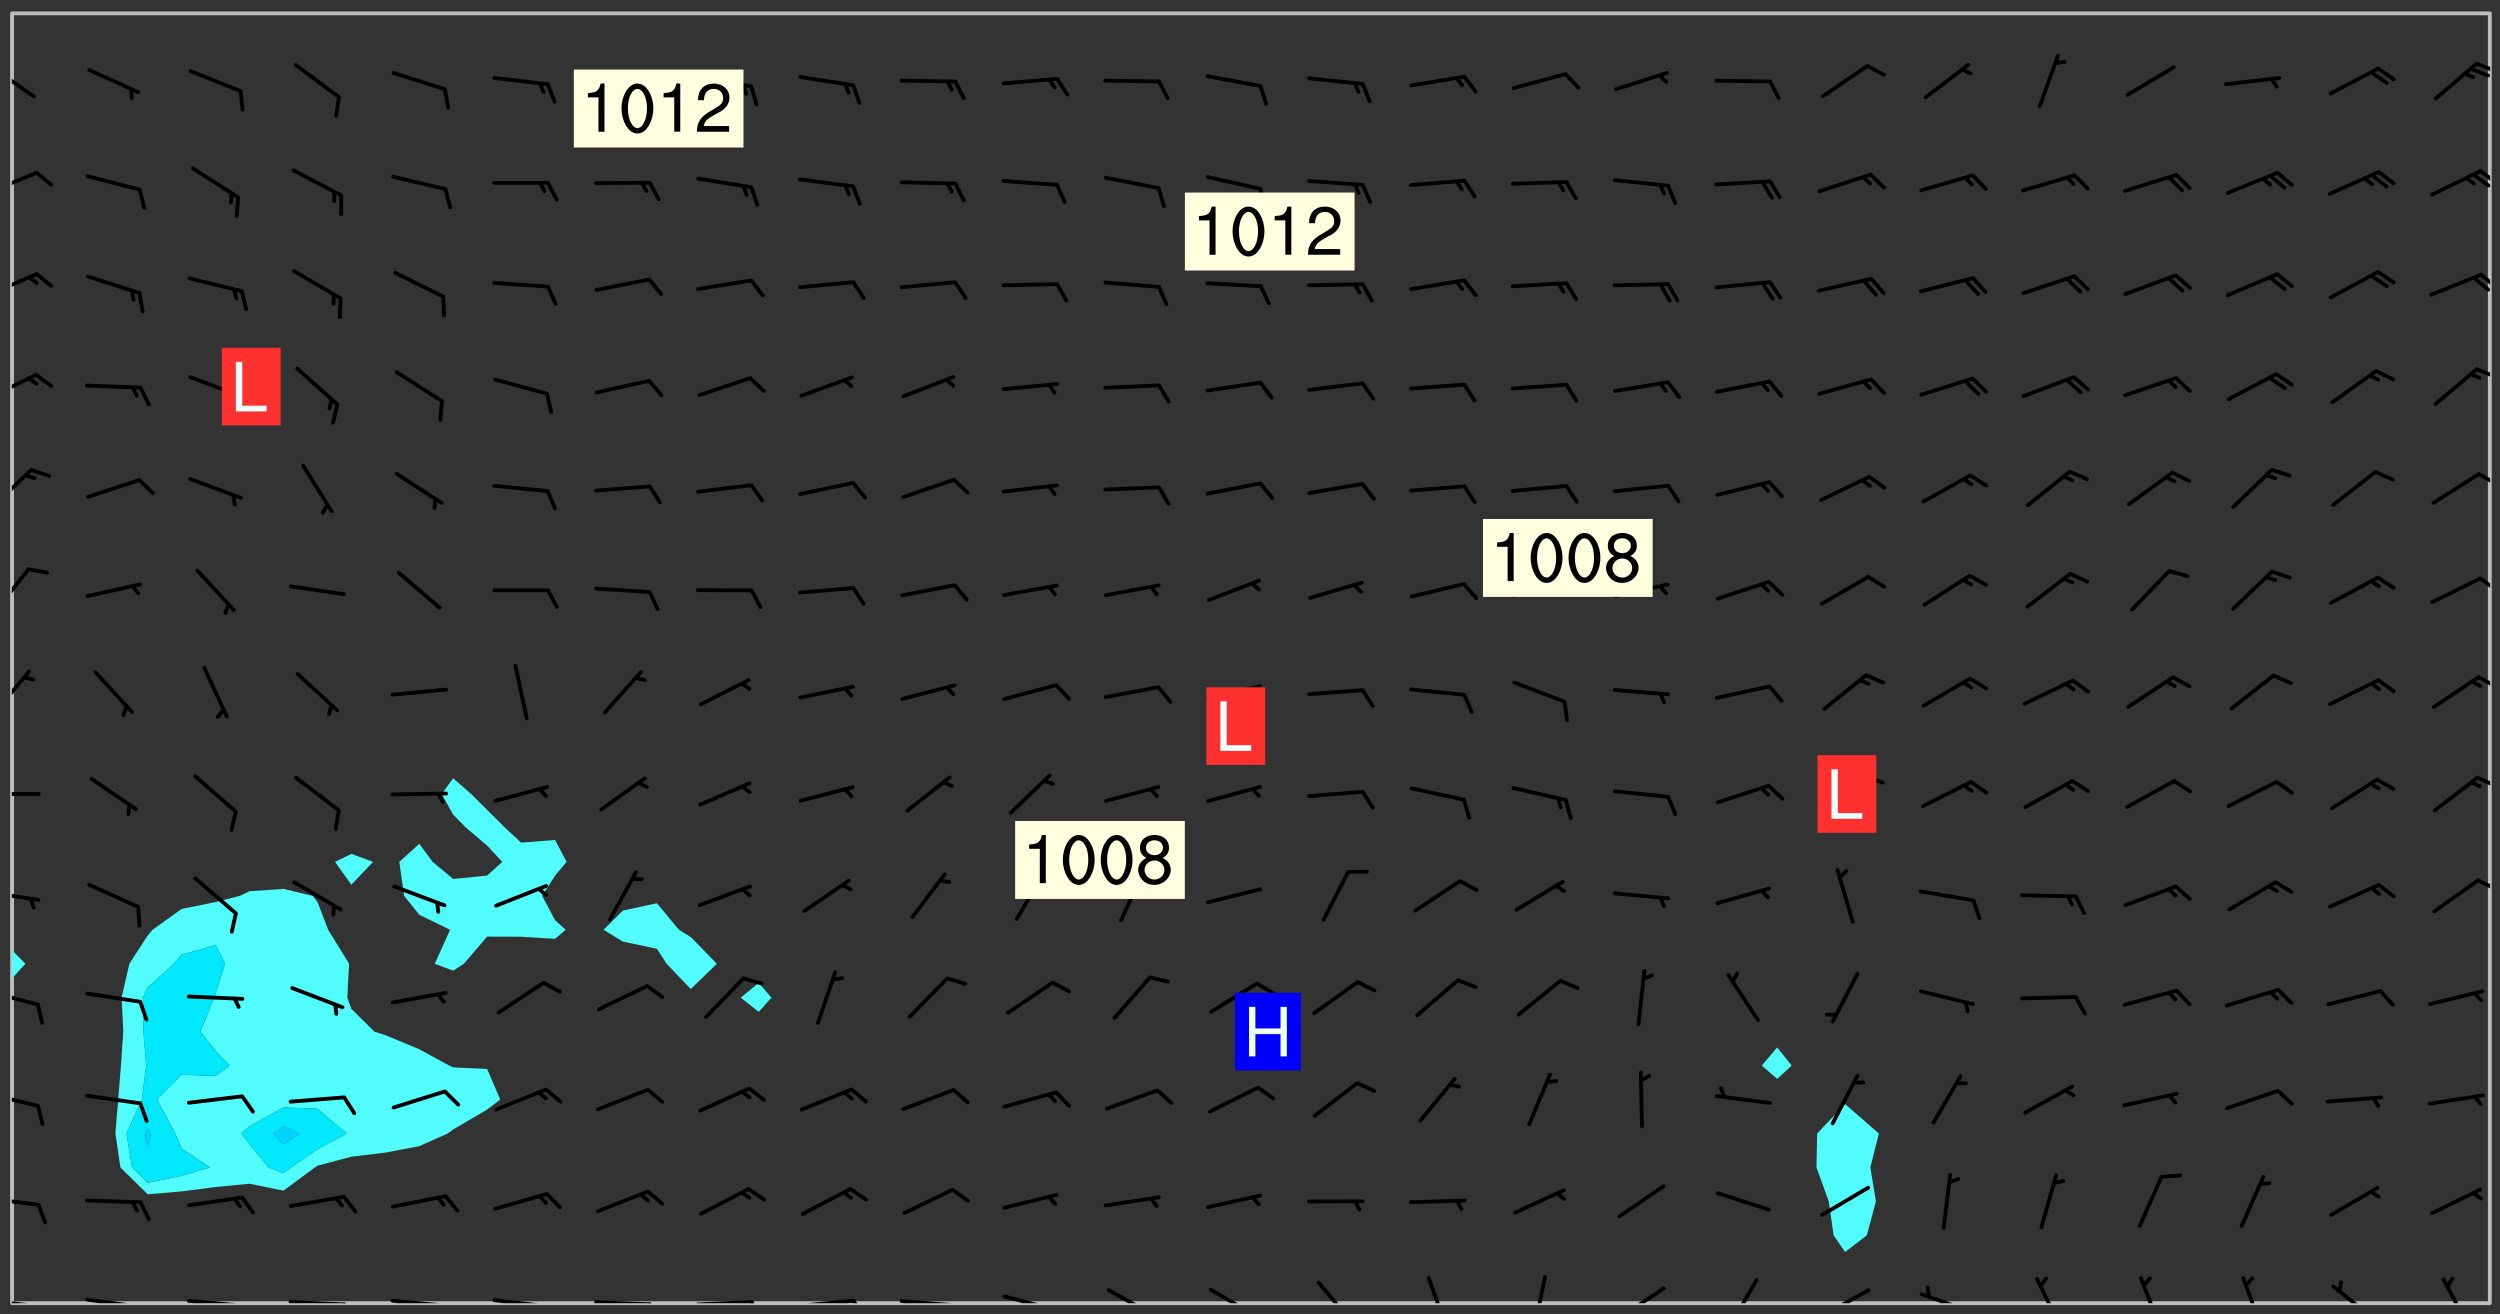 <svg xmlns="http://www.w3.org/2000/svg" role="img" xmlns:xlink="http://www.w3.org/1999/xlink" viewBox="142.45 309.95 326.84 171.84"><rect x="142.45" y="309.95" width="326.84" height="171.84" fill="#333333" stroke="none"/><defs><clipPath id="a"><path d="M144 437h1v43.328h-1zm0 0"/></clipPath><clipPath id="b"><path d="M144 311.672h1V435h-1zm0 0"/></clipPath><clipPath id="c"><path d="M144 311.672h324v168.656H144zm0 0"/></clipPath><clipPath id="d"><path d="M467 311.672h1v168.656h-1zm0 0"/></clipPath><clipPath id="e"><path d="M144 479h4v1.328h-4zm0 0"/></clipPath><clipPath id="f"><path d="M147 480h2v.328h-2zm0 0"/></clipPath><clipPath id="g"><path d="M153 479h9v1.328h-9zm0 0"/></clipPath><clipPath id="h"><path d="M160 480h2v.328h-2zm0 0"/></clipPath><clipPath id="i"><path d="M166 479h9v1.328h-9zm0 0"/></clipPath><clipPath id="j"><path d="M173 480h3v.328h-3zm0 0"/></clipPath><clipPath id="k"><path d="M180 479h8v1.328h-8zm0 0"/></clipPath><clipPath id="l"><path d="M187 480h2v.328h-2zm0 0"/></clipPath><clipPath id="m"><path d="M193 479h9v1.328h-9zm0 0"/></clipPath><clipPath id="n"><path d="M200 480h2v.328h-2zm0 0"/></clipPath><clipPath id="o"><path d="M206 479h9v1.328h-9zm0 0"/></clipPath><clipPath id="p"><path d="M213 480h3v.328h-3zm0 0"/></clipPath><clipPath id="q"><path d="M220 479h8v1.328h-8zm0 0"/></clipPath><clipPath id="r"><path d="M227 480h2v.328h-2zm0 0"/></clipPath><clipPath id="s"><path d="M233 479h8v1.328h-8zm0 0"/></clipPath><clipPath id="t"><path d="M240 479h3v1.328h-3zm0 0"/></clipPath><clipPath id="u"><path d="M246 479h9v1.328h-9zm0 0"/></clipPath><clipPath id="v"><path d="M253 479h3v1.328h-3zm0 0"/></clipPath><clipPath id="w"><path d="M260 479h8v1.328h-8zm0 0"/></clipPath><clipPath id="x"><path d="M267 480h2v.328h-2zm0 0"/></clipPath><clipPath id="y"><path d="M273 479h8v1.328h-8zm0 0"/></clipPath><clipPath id="z"><path d="M279 480h2v.328h-2zm0 0"/></clipPath><clipPath id="A"><path d="M287 478h7v2.328h-7zm0 0"/></clipPath><clipPath id="B"><path d="M300 478h8v2.328h-8zm0 0"/></clipPath><clipPath id="C"><path d="M314 477h6v3.328h-6zm0 0"/></clipPath><clipPath id="D"><path d="M328 476h4v4.328h-4zm0 0"/></clipPath><clipPath id="E"><path d="M342 476h3v4.328h-3zm0 0"/></clipPath><clipPath id="F"><path d="M353 478h8v2.328h-8zm0 0"/></clipPath><clipPath id="G"><path d="M353 480h3v.328h-3zm0 0"/></clipPath><clipPath id="H"><path d="M368 477h5v3.328h-5zm0 0"/></clipPath><clipPath id="I"><path d="M380 478h7v2.328h-7zm0 0"/></clipPath><clipPath id="J"><path d="M380 480h2v.328h-2zm0 0"/></clipPath><clipPath id="K"><path d="M393 478h8v2.328h-8zm0 0"/></clipPath><clipPath id="L"><path d="M408 476h5v4.328h-5zm0 0"/></clipPath><clipPath id="M"><path d="M422 476h4v4.328h-4zm0 0"/></clipPath><clipPath id="N"><path d="M435 476h4v4.328h-4zm0 0"/></clipPath><clipPath id="O"><path d="M447 477h7v3.328h-7zm0 0"/></clipPath><clipPath id="P"><path d="M461 476h5v4.328h-5zm0 0"/></clipPath><clipPath id="Q"><path d="M144 466h4v2h-4zm0 0"/></clipPath><clipPath id="R"><path d="M144 452h4v3h-4zm0 0"/></clipPath><clipPath id="S"><path d="M144 439h4v3h-4zm0 0"/></clipPath><clipPath id="T"><path d="M144 426h4v2h-4zm0 0"/></clipPath><clipPath id="U"><path d="M466 424h2v3h-2zm0 0"/></clipPath><clipPath id="V"><path d="M144 413h4v2h-4zm0 0"/></clipPath><clipPath id="W"><path d="M466 411h2v2h-2zm0 0"/></clipPath><clipPath id="X"><path d="M144 397h3v7h-3zm0 0"/></clipPath><clipPath id="Y"><path d="M466 398h2v2h-2zm0 0"/></clipPath><clipPath id="Z"><path d="M144 384h3v7h-3zm0 0"/></clipPath><clipPath id="aa"><path d="M466 385h2v3h-2zm0 0"/></clipPath><clipPath id="ab"><path d="M144 371h3v6h-3zm0 0"/></clipPath><clipPath id="ac"><path d="M466 371h2v3h-2zm0 0"/></clipPath><clipPath id="ad"><path d="M144 358h4v5h-4zm0 0"/></clipPath><clipPath id="ae"><path d="M465 357h3v3h-3zm0 0"/></clipPath><clipPath id="af"><path d="M144 345h4v4h-4zm0 0"/></clipPath><clipPath id="ag"><path d="M466 345h2v3h-2zm0 0"/></clipPath><clipPath id="ah"><path d="M144 332h4v4h-4zm0 0"/></clipPath><clipPath id="ai"><path d="M466 332h2v3h-2zm0 0"/></clipPath><clipPath id="aj"><path d="M465 332h3v3h-3zm0 0"/></clipPath><clipPath id="ak"><path d="M144 318h4v5h-4zm0 0"/></clipPath><clipPath id="al"><path d="M465 318h3v2h-3zm0 0"/></clipPath><g id="am" clip-path="url(#clip1)"><path fill="#fff" fill-opacity="0" fill-rule="evenodd" d="M0 0h1000v1000H0zm0 0"/><path fill="#d3d3d3" fill-opacity="0" fill-rule="evenodd" d="M162.152 355.867l-.234.293.059.234.117.172.176.234.293.348.113.059.117-.172.059-.234.176-.176.465-.176h.699l.234.293.289.816.059.176.176.23.352.234.699.699.172.176.234.348.234.41.289.582.41.465.23.234.234.176.117.23.176.293.172 1.164v.234l.059.289.059.117.117.117.348.41.117.172.176.176.176.234.117.172.172.352.059.234.234.406.234-.059-.176.176-.059.93h-.582l-.234-.113-.348.113-.117.117-.059.293-.059.176-.117.172-.465.293-.059.234-.059.113v.645l.059.172v.41l.059.059v.406l.059.406.117.176.059.059.23.641-.059.293v.699l-.059.582v.234l-.059.23-.055.352v1.922l.055.117h.426l-.367.117-.023.352.891 1.168 1.742.539 1.34.359v.539l.09.809.535.715 1.52.27.891-.086.09 1.164.535.18 1.16-.18 2.055-.984 1.16-.363 1.879-.176 1.695-.18-.18.719-1.516.086-1.25.09-.805.27-1.074.809.27.719.535.898-.18.625-.266.809.266 1.078.625.898.805.18 1.25-.18-.266.723.098.504.055.293v.172l.059.293v.406l.176.117.352.117h.406l.293-.176.113-.117.059-.117.117-.23.059-.176.352-.465.23-.176.176-.059.176.059.059.176.117.988.055.469.059.172.117.234.176.059.816.059h.289l.117.234.059.406.059.352v1.105l.117.293.117.348.289.699.176.352.582.754.352.176.172.059.469.234.641.465.348.234.293.176.293.055.23.062.816.348.293.176.113.172.352.352.117.176.523.641v.289l.059.352v.348l.059.352.059.289.117.059.172.059h.176l.582.234.176.117.176.289.176.234.113.234.293.23.117.117v.41l.059.055.289.234.234.117.059.117.117.172.059.117.23.234.059.176.234.059.117.059-.117.113-.059.117v.117l-.117.293-.117.289v.582l.176.117.117.059.059.117.117.117.113.059.176.348.059.352.059.406v.176l-.059.176-.117.699v.172l.117.176.293.293h.406l.176.117.117.172.117.293v.234h-.527l-.23-.234h-.234l-.176.059-.059.699.059.348.117.176.176.41.117.23.289.469.176.055h.523l.234.059.758.641.059.293v.234l.059.059.23.348v.352l-.117.172v.293l.293.289.293.176.172.059.293.176.293.117.582.406.289.234.293.176.219.16.016.012.23.176.641.523.176.234.117.176.176.176.113.172v.641l.117.176.469.117.582.117.234.059.23.113.293.117.113.059.586.352.289.172.176.062.176.055.176.059.699.352.289.176.234.055.289.176.234.117.641.406.293.117.172.059.234.059.41.059.23.059.234.117.059.172-.41.176.469.059.059.293.113.234.176.055.234.059.176.059.406.117.641.234.117.172.059.234v.176l-.059.117-.059.406.234.234.117.059.348.117.641.23.176.117.289.117.176.176.234.465.582 1.105.176.176.348.176.176.117.352.117 1.047.523.234.059.465.113.293.059.465.176.758.582.234.234.348.465.176.176.289.234.816.699.293.176.289.289.293.176.293.289.695.641.176.176.293.234.289.234.469.289.641.582.348.234.234.293.348.348.352.465.934.992.348.406.117.176.234.059.113.117.645.176.23.113.234.059.293.176.23.117.934.699.406.406.234.176.406.176.234.117.816.348.348.234.234.117.293.289.23.117.758.352.352.172.23.059.293.117.234.059.871.176h.816l.469.23.172.059.875.699.465.117.293.059.176.059.23.059.469.059.348.059.352.059.406.059h.293l.172.059v.23l.176.176h.293l.348.059.352.059.699.117h.641l.465-.234.293-.176.172-.117.41-.172.289-.176.934-.465.469-.293.523-.293.465-.172.465-.176 1.051-.465.289-.117.41-.117.289-.117.527-.176 1.516-.699.582-.348.289-.059.293-.059.348-.117.875-.23.352-.117h.113l.234-.059.875-.234.234-.059h.812l.352-.059.816-.117.172-.059.352-.055.293-.059.23-.059.816-.176.176-.059h.348l.234-.059.465-.117.758-.172.234-.059h.348l.41-.117.289-.059 1.285-.059h.289l.41-.059.23-.059h.176l.875-.117h.406l.41-.117h.348l.352-.113.871-.059h1.75l1.047.289.41.117.289.117.352.117.289.117 1.051.172.289.059h.293l.293.059.172.059.41.059.172.059.117.059h.117l.117.059.352.059h.113l.41.066 1.922.395 1.926.395 1.52.449 1.695.719 2.145.805 1.605-.719 1.43-.805 1.16-1.078 1.25-.449 3.035-.719 1.875-.359 2.145-1.348 2.234-1.254 2.5-1.258 1.695-.449 1.785-.18 1.16-.27.625.539 1.34-.27.715-.988.984-1.344.445-.18.805-.359 1.875-.539 1.785-.449 1.25-.27 1.16-.09 1.699-.09 1.961-.27 1.25-.09h.539l.625-.09h.891l2.145-.18 2.41-.18 2.59-.09 1.695.18 1.609.09 1.43.359 1.16.719 1.875.988 1.16 1.527.266.715.629.09.355.898.535.539.535 1.527 1.074.359h.535l-.805.535.09 1.707.715 2.695.891.805.895.988.715 1.258 1.785.539 1.52-.18.355 1.344 1.609-.805.98-.539.27.27.316-.215.219-.145.801.449.449-.359h.355l.535-.27.539-.719.535-.27.625-.988 1.16.449.84.371 1.395.617 1.695-.18h1.605l1.785.09.18-1.707.535-1.344.805.27.492.848.402.406-.09.539v.359l.715.449.711-.27h1.43l.359.988.445 1.258.715 1.344 1.25.629 1.695.629.715-.18.18-.539.98-.09.449.359.086 1.258-.266.629-.535.18v.539l.715.984.266.539.984.988.801 1.078-.266.359-.09.898-.625 2.332-.355 2.066-.09 1.793-.18.719-.09.539v1.438l-.98 1.883-.359 1.707-.535.898-.805 1.168-.266.539 2.055 1.254.086.359-.355.539-.09-.18v.809l.09 1.438-.445.715-1.074.094-.266.715.535.898.805.719 1.16.809 1.34.27.445.359-.355.449-1.789-.09-1.25-.449-.715-.719-.625-.09-.176 3.59-.188 1.309h89.359V311.703h-55.27v49.082l.762.125 3.289.543 2.023 2.836v2.754l2.352.332 2.348.332h4.051l-1.379 4.16-2.023.707-2.023.703-.543.344-2.594 1.617-.188.117-2.023-2.078-.73-2.742-2.672-2.078-1.375-3.5-.066-.082-1.957-2.672 2.75-1.418v-49.082H294.422v91.414l.117.031.133.012.074.074.105.047.09.059.086.059.09.059.297.297.059.09.031.117.027.117.016.137-.031.117-.059.09-.059.086-.043.105-.047.102-.027.121v.145l.176.27.148.148.074.086.074.074.043.105.062.09.059.086.043.105.059.09.047.102.043.105.059.086.117.18.074.074.062.086.059.09.043.105.059.09.059.086.062.09.059.09.043.102.117.18.074.074.059.086.074.074.09.059.105.047h.148l.133-.016.133.016.102-.047.074-.074.047-.102-.016-.133v-.148l-.047-.105-.027-.117-.047-.102-.027-.121-.043-.102-.062-.09-.043-.102-.043-.105-.031-.117-.016-.133-.012-.137.086-.059.059-.086.121-.031.043.105.016.133v.117l.059.102.059.09.09.059.148.148.059.09.043.105-.012.102.086.059.105.047.086.059.09.059.074.074-.117.027-.105.047-.086.059-.074.074-.059.09-.062.086-.027.121-.047.102-.043.105-.031.117-.012.133-.016.133v.148l.027.117.047.105.043.102.059.09.074.074.09.059.074.074.09.059.059.09.043.105.047.102.117.031.133.016h.148l.117-.031.105.043.043.105.047.102.027.121L299.5 410l.027.117.031.121.027.117.105.043.102.047.133-.016.148.148.062.086.074.074.07.074.09.062.105.043.102.043.117.031.137.016.117-.031.074-.074.027-.117-.012-.133-.031-.121-.027-.117.043-.105h.117l.09.062.117.027h.148l.133.016h.148l.133.016.133-.016h.148l.133-.016.133-.012.137.012.117-.027.133-.016.191-.059-.059.176-.016.133-.027.121-.016.133-.059.086-.133.016-.105.047-.105.043-.117.031-.117.027-.266.031h-.148l-.133.016-.074.074.059.086.148.148.117.18.074.07.09.062.09.059.086.059.09.059.102.043.105.062.105.043.086.059.105.047.102.043.18.117.059.09-.043.102-.047.105.016.133.223.223.059.09.043.102.031.121.043.102.016.133.031.117.012.137.031.117.148.148.102.043.105.043.117.031.133.016.137.016h.117l.117-.031.09-.059.043-.105.047-.102.043-.105.031-.117.012-.133v-.148l-.012-.133-.016-.133-.031-.117-.043-.105-.047-.105-.043-.102-.043-.105-.016-.133.016-.133.027-.117.031-.117.027-.121.047-.102.09-.059.086-.062.074-.074.09-.059.223-.223.059-.086.074-.074.117-.18.059-.086v-.148l-.074-.074-.102-.047-.105-.043-.102-.043-.059-.09-.047-.105-.027-.117.09-.059.117-.031.102-.043.18-.117.148-.148.012-.133-.012-.105-.09-.059-.133.016h-.148l-.133.016-.133-.016-.121-.031-.086-.059-.074-.074-.059-.09-.062-.086-.117-.18-.059-.086.031-.121.086-.059.121-.031.059-.086v-.121l-.031-.117-.059-.09-.059-.086-.047-.105-.027-.117-.016-.133.059-.09.074-.074.09-.059.117-.18.074-.074.059-.086.148-.148.121-.031.133-.016.133.016.074.074.043.105.016.133-.031.117-.117.031-.133.012-.148.148-.043.105-.047.102-.027.121-.031.117v.148l.031.117.043.105.059.09.074.07.074.074.117.031.121.027.117-.027.133-.016h.117l.09.059.074.074.047.105.059.086.102.047.133.016.105.043.086.059-.012.105-.074.074-.18.117-.059.09-.09.059-.07.074-.074.074-.062.09-.027.117-.016.133.016.133-.016.133v.148l.016.133.027.117.031.121.074.074.09.059.086.059.09.059.117.031v.086l-.102.047-.09.059-.266.031-.117.027h-.148l-.105.043-.102.047-.059.09-.062.234-.012.133-.031.121-.016.133v.293l-.012.133.012.137.016.133.133.016.133.012.121.031.086.059.074.074.047.105.043.102.016.133v.445l-.016.133v.445l.031.266.027.117.016.133.031.117.086.211.031.266v.148l-.031.117-.027.117-.031.121-.027.117-.031.117-.031.121-.012.133-.016.133.09.059.117-.031.102.016.047.105-.031.266v.441l-.043.105-.047.105-.043.102-.043.105-.059.086-.031.121-.043.117-.031.117-.016.133.016.133.059.09.105.047.086.059.059.086-.012.137-.031.117-.043.102v.445l-.016.133v.148l-.031.117-.043.105-.027.117-.047.105-.043.102-.031.121-.027.117-.031.133-.031.117-.027.117-.043.105-.031.117-.031.121-.012.133-.016.133v.297l.027.117v.148l.047.398.027.117.059.09.121.031h.148l.133-.016.059.09v.117l-.059.09-.09.059-.102.043-.105.047-.09.059-.086.059-.137.016-.117-.031-.133-.016-.102.047-.062.086-.012.137-.016.133-.031.117-.027.117-.016.133-.031.121v.297l.016.133.031.117v.148l.012.133v.148l-.027.117-.047.102-.027.121-.031.117-.059.09-.074.074-.102.043-.105.047-.117.027-.121.031-.102-.047.059-.086.105-.047.027-.117.031-.117.027-.121.031-.117v-.148l.016-.133-.031-.117-.043-.105-.105.016-.074.074-.102.043-.09.062-.074.074-.043.102-.016.133-.031.117L304.25 426l-.031.117-.027.117-.031.121-.027.117-.031.117-.043.105-.09.059h-.09l-.117-.031-.031-.086.016-.137-.031-.117v-.148l-.012-.133v-.148l-.062-.234-.027-.121-.043-.102-.047-.105-.059-.086-.059-.09-.043-.105-.062-.086-.148-.148-.07-.074-.105-.047-.105-.043-.102-.043-.297-.297-.09-.074-.086-.059-.105-.043-.09-.062-.086-.059-.105-.043-.09-.059-.086-.062-.074-.07-.105-.047-.086-.059-.105-.043-.09-.062-.102-.043-.105-.043-.086-.059-.105-.047-.105-.043-.102-.047-.09-.059-.102-.043-.105-.043-.09-.062-.117-.027-.133-.016-.133.016H299.75l-.133.016-.117-.031-.09-.059-.074-.074-.09-.059-.102-.047h-.148l-.121-.027-.102-.043-.074-.074-.117-.18-.09-.059-.102-.043-.09-.062-.105-.043-.09-.059-.086-.059-.105-.047-.059-.086-.059-.09-.043-.105-.047-.102-.074-.074-.086-.059-.074-.074-.09-.059-.223-.223-.043-.105-.031-.266.105-.043h.145l.105.043.074.074.09.059.086.059.105.047.09.059.148.148.07.074.148.148.062.086.074.074.086.059.074.074.09.062.09.059.086.059.27.176.102.047.105.043.102.043.047-.074.059-.086.074-.074.07-.074.105.043.074.074.059.09.043.102.047.105.043.105.121.027.117-.027.074-.09.043-.105.059-.09.074-.074.105-.043.117-.027.133.012.09.059.148.148.059.09.043.105.047.102.043.105.043.102.105.047.105.043.133.016.086-.059.059-.09.074-.074.105-.043.117.027.105.047.102.043.105.043.102.047.18.117v.117l-.016.133.016.133.016.137.059.086.102.047.121.027.117.031h.148l.117-.031.059-.09.18-.117.059-.09.074-.074.059-.086.117-.18.18-.117.117.031.09.059.043.074-.016.133v.117l.09.059h.148l.133-.016.133-.012.266-.031.105-.043.117-.031.121-.027.074-.074.07-.074.062-.09-.016-.105-.047-.102-.102-.043-.105-.016-.117.027-.266.031h-.148l-.074-.074-.09-.059-.117-.031-.117-.027-.133-.016h-.148l-.133.016h-.297l-.105-.047-.148-.148-.043-.102-.059-.09.223-.223.086-.059.105-.043.117-.031.133-.016.133.016.137.016.102.043.133-.012.09-.062.102-.043.062-.09-.047-.102-.09-.059-.117-.031-.102-.043-.059-.09-.062-.09v-.117l.016-.133.105-.047.074-.07v-.121l-.09-.059-.031-.117.09-.059.074-.074.043-.105.059-.09.047-.102.016-.133v-.148l-.047-.105-.043-.102-.09-.059-.133-.016-.102-.043-.137-.016-.117-.031h-.445l-.133-.016-.133-.012-.133-.016-.117-.031h-.148l-.133-.016-.133-.012-.266-.031-.121-.043-.086-.059-.074-.074v-.148l.012-.133.105-.047.102-.043.133-.016h.152l.133-.016h.293l.121.031.102.043.09.059.234.062.121-.047.09-.059.102-.043.133-.016.105.043.102.047.133.012.121-.027h.145l.121-.031.117-.027.105-.047.074-.074.086-.059.148-.148.059-.086.047-.105.027-.117.016-.105-.102-.043-.09-.059-.117-.031-.105-.043-.09-.062-.074-.086-.074-.074-.102-.043-.105-.047-.102-.043-.059-.09-.047-.102-.086-.211-.062-.086-.059-.09-.074-.074-.086-.059h-.27l-.117.031-.09.059-.102.043-.133.016-.105-.016-.027-.117-.062-.09-.117-.031-.102-.043-.148-.148-.031-.117-.016-.105.074-.074.18-.117.117-.027.117-.031.137.016.102.043.105.043.102.047.105.043.117.031.133.016.117.027.133.016.105-.016.09-.059-.074-.074-.105-.043-.074-.074-.074-.09-.148-.148-.086-.059-.09-.059-.074-.074-.09-.059-.102-.047-.121-.027-.102-.047-.105-.043-.117-.031-.102-.043-.121-.031h-.148l-.117.031-.105.043-.086.062-.18.117-.086.059-.09.059-.105.047-.086.059-.105.043-.102.043-.105.047-.074.074-.059.09-.059.086-.047.105-.059.086-.074.074-.133-.012-.117-.031h-.117l-.074.074-.09.059-.074.074-.09.059-.086.059-.105.047-.102.043-.137.016-.102-.043-.148-.148-.105-.047h-.086l-.105.047-.102.043-.121.031-.117-.031-.074-.074v-.117l.031-.121.074-.07.059-.09.074-.074.117-.031.105-.043h.293l.133-.016.137-.016.102-.043.09-.059.102-.047.09-.059.133-.012.09.059.133.012.09-.059.086-.059.105-.043.09-.059.086-.062.09-.059.148-.148.059-.086.059-.09.105-.043.133-.016.117.027.121.031.059-.059.059-.09.031-.266.027-.117.105.012.133.016.102-.043.09-.059.059-.09.074-.074.059-.09.047-.102.012-.133-.012-.133-.047-.105-.148-.148-.059-.09-.059-.086-.043-.105v-.445l.016-.133v-.148l.012-.133-.059-.059-.09.059-.102-.043-.18-.117-.086-.059-.062-.09-.059-.09-.074-.074-.086-.059-.121.031-.102.012-.105.047-.086.059-.105.043-.148.148-.09.059-.086.059-.09.062-.105.043-.133.016v-.121l.105-.043.117-.031.074-.07.043-.105v-.148l-.027-.117-.148-.148-.133-.016h-.148l-.117.031-.105.043-.102.043-.09.062-.117.027-.074-.074.012-.133-.043-.102-.043-.105-.09-.059-.117.027-.121.031-.117.031-.102.043-.121.031-.102.043-.105.043-.09.059-.102.016v-.117l.016-.133-.059-.09-.074.043-.148.148-.059.09-.074.074-.047.105-.043.102-.074.074-.059.09-.074.074-.059.086-.074.074-.09.062-.074.07-.074.074-.102.016-.133.016-.105-.043v-.121l.148-.148.043-.102.059-.09.047-.102.043-.105.059-.09.031-.117.043-.102.031-.121.027-.117.047-.105.043-.102.043-.105.074-.07.09-.062.09-.059.102-.043h.297l.266-.031.105-.043-.074-.074-.117-.031-.105-.043-.09-.059-.102-.047-.09-.059-.102-.043-.105-.043-.09-.062-.086-.059-.105-.043-.102-.043-.121-.031-.117-.031-.102-.043L297.5 410.25l-.102-.043-.09-.059-.043-.105-.016-.133.102-.043.133-.016.137.016.133-.016.102-.043.059-.09.016-.105-.09-.059-.074-.074-.102-.043-.09-.059-.148-.148-.043-.105-.016-.133v-.293l-.059-.09-.09-.059-.074-.074-.043-.105-.031-.117-.059-.09-.074-.074-.117-.027-.074-.074-.09-.059-.09-.062-.086-.059-.074-.074-.059-.086-.047-.105-.086-.059-.148-.148-.195-.059-.133.016-.102.043-.074.074-.047.102-.043.105-.059.09-.059.086-.297.297-.09.059h-.086l-.062-.086-.043-.105.031-.117.059-.09.027-.117-.012-.133-.09-.062-.105.047-.117.027-.117.031-.27.176-.102.047-.117.027-.105.047-.09.059-.102.043-.059-.086-.047-.105.016-.133.047-.105.07-.074.074-.07.059-.09v-.148l-.043-.105h-.238l-.102.047-.031.117-.027.117-.031.121-.074.043-.133.016-.074-.047-.043-.102-.043-.105-.047-.102-.043-.105-.121.031-.102.043-.133.016-.117.031-.105.043-.09.059-.102.047-.121.027-.133.016-.102-.043-.059-.09-.047-.105-.043-.102-.043-.105v-.117l.059-.09.086-.059.18-.117.102-.047.105-.043.105-.059.102-.043.09-.062.102-.043.105-.059.102-.047.09-.059.105-.043.102-.043.09-.062.102-.043.137-.016.117.031.102.043.121.031.102.043.105.047.102.043.105.043.102.047.105.043.102.043.105.047.086.059.105.043.117.031.105.043.102.047.09.059.105.043.102.043.105.047.117.027.102.047.121.027h.148l.086-.059.016-.102.059-.09-.027-.117-.074-.074-.117-.18-.074-.074-.09-.074-.18-.117-.086-.059-.105-.043-.102-.047-.27-.176-.059-.09-.074-.074-.059-.09-.043-.102-.031-.117-.016-.137v-.562l-.012-.133-.016-.133-.031-.117-.016-.133-.012-.133-.031-.121-.223-.223-.059-.086-.016-.105.031-.117.133-.016v-91.414H172.992v1.453l-.059.234-.352 1.051-.172.523-.117.348-.176.41-.117.172-.234.293-.23.059h-.352l-.117.059-.23.406v.293l.117.176.23.23.117.234.641.758.293.465.176.234.23.352.234.348.641.816.176.465.172.41.117.695.176.469.117 1.398.059.465v.875l.117 1.047v4.781l-.059.465-.352 1.281-.176.523-.113.41-.352.93L172.934 336l-.234.582-.117.176-.172.348-.176.406-.352.816-.059.293-.113.293-.117.289-.059.176-.117.875-.059.406-.059.117-.059.176-.059.172-.23.527-.117.172v.234l-.117.234-.059.172-.176.586v.289l-.059.176v.293l-.059.113-.059.527v.172l-.055.234v2.621l-.176.816-.117.176-.176.234-.117.172-.113.234-.586.934-.23.289-.293.465-.176.234-.289.352-.352.699-.113.23-.176.41-.176.23-.406.527-.816.699-.293.172-.289.234-.176.117-.176.176-.523.406-.527.176-.172.176-.234.055-.641.176h-.758m12.211 31.023l-1.074.449.359.895 1.25-.715.445-.539-.98-.09"/><path fill="#d3d3d3" fill-opacity="0" fill-rule="evenodd" d="M201.508 416.598h-.895l.449.629.98.359.805-.09.445-.988-.176.09-.715-.355-.895.355m154.621 59.07l-.059-.523v-.293l.113-.293.059-.23.469-.469h.113l.117-.113.117-.059h.176l.234-.059h.348l.234.059.117.059.23.172.059.176.117.582v.293l-.117.176-.172.289-.176.176-.527.523-.23.234-.117.059h-.176l-.117-.059-.406-.293-.176-.117-.117-.059-.059-.113-.055-.117m6.641-10.957l-.059-.172v-1.109l.059-.172.176-.059.172-.059h.176l.234-.059.117.059.059.699-.059.172-.117.176-.117.059-.234.523-.113.059h-.234l-.059-.117m9.613-14.391l-.117-.176v-.699l.293-.875.117-.172.176-.352.113-.23.117-.293.352-.758.117-.23.172-.234h.176l.117-.059h.641l.117.059.234.234.172.113.352.293.117.117.113.176v.113l.117.059.117.117v.699l-.059.176v.23l-.059.176-.348 1.051-.117.23-.117.234-.117.059-.23.234-.641.289h-.875l-.41-.117-.641-.465"/><path fill="none" stroke="#bebebe" stroke-linecap="round" stroke-linejoin="round" stroke-miterlimit="10" stroke-width=".5" d="M467.957 311.695H144.027v168.625h323.93v-168.625"/><g clip-path="url(#a)"><path fill="#fff" fill-opacity="0" fill-rule="evenodd" d="M144 475.891v4.438h.004H144V437.883v38.008"/></g><g clip-path="url(#b)"><path fill="#fff" fill-opacity="0" fill-rule="evenodd" d="M144 431.508v2.656-122.492h.004H144v119.836"/></g><path fill="#50fcfc" fill-rule="evenodd" d="M144 434.164v3.719l.004-.004v-3.711l-.004-.004"/><g clip-path="url(#c)"><path fill="#fff" fill-opacity="0" fill-rule="evenodd" d="M144.004 480.328V437.879l1.773-1.934-1.773-1.777v-122.496h35.504v114.492l-4.441.301-1.262.605-3.176.816-4.438.895-3.797 2.727-.641.758-2.391 3.68-1.016 4.438.223 4.438-.309 4.441-.359 4.438-.367 4.438.652 4.438 3.566 3.512 4.438-.379 4.438-.574 4.438-.426 4.441.906 4.117-3.039.32-.219 4.438-1.188 4.438-.531 4.441-.84 3.719-1.66.719-.527 4.438-2.602 1.711-1.309-1.711-3.992-4.438-.211-.52-.234-3.918-2.137-4.441-1.848-1.422-.457-3.016-2.977-.527-1.461.234-4.438-2.734-4.438-1.41-3.66-.625-.777-3.812-.906V311.672h8.875v109.91l-2.133 1.047 2.133 2.988 2.844-2.988-2.844-1.047V311.672h13.316v100.027l-1.512 2.055 1.512 2.711 1.715 1.727 2.723 2.312 1.977 2.125-1.977 1.785-4.438.449-2.688-2.234-1.75-2.359-2.609 2.359.633 4.441 1.977 2.469 4.031 1.969-2 4.438 2.406.91 1.395-.91 3.043-3.547 4.438.016 4.441.277 1.395-1.184-1.395-1.25-1.684-3.188 1.684-2.641 1.508-1.801-1.508-2.863-4.441.344-2.07-1.918-2.367-2.355-2.094-2.082-2.344-2.055V311.672h26.629v116.363l-4.438.957-2.543 2.516 2.543 1.547 4.438.934 1.27 1.957 3.168 3.309 3.402-3.309-3.402-3.484-1.551-.953-2.887-3.473V311.672h13.316v126.77l-2.348 1.941 2.348 1.855 1.66-1.855-1.66-1.941V311.672h133.148v135.211l-2.012 2.379 2.012 1.742 1.898-1.742-1.898-2.379V311.672h8.879v142.625l-3.656 3.84-.086 4.438 1.605 4.441.637 4.438 1.5 2.18 2.836-2.18 1.199-4.438-.734-4.441 1.121-4.438-4.422-3.84v-142.625h84.324v168.656H144.004"/></g><path fill="#50fcfc" fill-rule="evenodd" d="M145.777 435.945l-1.773 1.934v-3.711l1.773 1.777m12.41 26.629l-.652-4.438.367-4.438.359-4.438.309-4.441-.223-4.438 1.016-4.438 2.391-3.68.641-.758 3.797-2.727 4.438-.895v5.617l-4.438 1.262-1 1.18-3.438 3.109-.629 1.328.078 4.438.363 4.441-.57 4.438-2.008 4.438.727 4.438 2.039 2.008 4.438-.906 3.707-1.102-3.707-2.461-.828-1.977-2.379-4.438 3.207-3.246 4.438.168 1.836-1.359-1.836-1.938-1.984-2.504 1.812-4.438.172-.496 1.25-3.941-1.25-2.441v-5.617l3.176-.816 1.262-.605 4.441-.301v28.574l-4.441 2.445-1.055.953 1.055 1.422 2.492 3.016 1.949.742 1.004-.742 3.434-2.367 3.82-2.07-3.82-3.246-4.438-.152v-28.574l3.812.906.625.777 1.41 3.66 2.734 4.438-.234 4.438.527 1.461 3.016 2.977 1.422.457 4.441 1.848 3.918 2.137.52.234 4.438.211 1.711 3.992-1.711 1.309-4.438 2.602-.719.527-3.719 1.66-4.441.84-4.438.531-4.438 1.188-.32.219-4.117 3.039-4.441-.906-4.438.426-4.438.574-4.438.379-3.566-3.512"/><path fill="#00e8fc" fill-rule="evenodd" d="M159.715 462.574l-.727-4.438 2.008-4.438.57-4.438-.363-4.441-.078-4.438.629-1.328v18.449l-.344.633.344 1.848.449-1.848-.449-.633v-18.449l3.438-3.109 1-1.18 4.438-1.262 1.25 2.441-1.25 3.941-.172.496-1.812 4.438 1.984 2.504 1.836 1.938-1.836 1.359-4.438-.168-3.207 3.246 2.379 4.438.828 1.977 3.707 2.461-3.707 1.102-4.438.906-2.039-2.008"/><path fill="#00d4fc" fill-rule="evenodd" d="M161.754 459.984l-.344-1.848.344-.633.449.633-.449 1.848"/><path fill="#00e8fc" fill-rule="evenodd" d="M175.066 459.559l-1.055-1.422 1.055-.953 4.441-2.445v2.461l-1.34.938 1.34 1.426 2.105-1.426-2.105-.938v-2.461l4.438.152 3.82 3.246-3.82 2.07-3.434 2.367-1.004.742-1.949-.742-2.492-3.016"/><path fill="#00d4fc" fill-rule="evenodd" d="M179.508 459.562l-1.34-1.426 1.34-.938 2.105.938-2.105 1.426"/><path fill="#50fcfc" fill-rule="evenodd" d="M188.383 425.617L186.25 422.629l2.133-1.047 2.844 1.047-2.844 2.988m6.902 1.453l-.633-4.441 2.609-2.359 1.75 2.359 2.688 2.234 4.438-.449 1.977-1.785-1.977-2.125-2.723-2.312-1.715-1.727-1.512-2.711 1.512-2.055 2.344 2.055 2.094 2.082 2.367 2.355 2.07 1.918 4.441-.344 1.508 2.863-1.508 1.801-1.684 2.641 1.684 3.188 1.395 1.25-1.395 1.184-4.441-.277-4.438-.016-3.043 3.547-1.395.91-2.406-.91 2-4.438-4.031-1.969-1.977-2.469m28.605 5.984l-2.543-1.547 2.543-2.516 4.438-.957 2.887 3.473 1.551.953 3.402 3.484-3.402 3.309-3.168-3.309-1.27-1.957-4.438-.934m17.754 9.184l-2.348-1.855 2.348-1.941 1.66 1.941-1.66 1.855m133.148 8.766l-2.012-1.742 2.012-2.379 1.898 2.379-1.898 1.742m6.742 16.012l-1.605-4.441.086-4.438 3.656-3.84 4.422 3.84-1.121 4.438.734 4.441-1.199 4.438-2.836 2.18-1.5-2.18-.637-4.438"/><g clip-path="url(#d)"><path fill="#fff" fill-opacity="0" fill-rule="evenodd" d="M467.996 480.328H468V311.672h-.004H468v168.656h-.004"/></g><g clip-path="url(#e)"><path fill="none" stroke="#000" stroke-linecap="round" stroke-linejoin="round" stroke-miterlimit="10" stroke-width=".5" d="M147.488 480.758l-6.977-.859"/></g><g clip-path="url(#f)"><path fill="none" stroke="#000" stroke-linecap="round" stroke-linejoin="round" stroke-miterlimit="10" stroke-width=".5" d="M147.488 480.758l.875 2.293"/></g><g clip-path="url(#g)"><path fill="none" stroke="#000" stroke-linecap="round" stroke-linejoin="round" stroke-miterlimit="10" stroke-width=".5" d="M160.797 480.805l-6.965-.949"/></g><g clip-path="url(#h)"><path fill="none" stroke="#000" stroke-linecap="round" stroke-linejoin="round" stroke-miterlimit="10" stroke-width=".5" d="M160.797 480.805l.848 2.301"/></g><g clip-path="url(#i)"><path fill="none" stroke="#000" stroke-linecap="round" stroke-linejoin="round" stroke-miterlimit="10" stroke-width=".5" d="M174.129 480.648l-6.996-.637"/></g><g clip-path="url(#j)"><path fill="none" stroke="#000" stroke-linecap="round" stroke-linejoin="round" stroke-miterlimit="10" stroke-width=".5" d="M174.129 480.648l.953 2.262"/></g><g clip-path="url(#k)"><path fill="none" stroke="#000" stroke-linecap="round" stroke-linejoin="round" stroke-miterlimit="10" stroke-width=".5" d="M187.457 480.484l-7.023-.312"/></g><g clip-path="url(#l)"><path fill="none" stroke="#000" stroke-linecap="round" stroke-linejoin="round" stroke-miterlimit="10" stroke-width=".5" d="M187.457 480.484l1.051 2.219"/></g><g clip-path="url(#m)"><path fill="none" stroke="#000" stroke-linecap="round" stroke-linejoin="round" stroke-miterlimit="10" stroke-width=".5" d="M200.758 480.656L193.762 480"/></g><g clip-path="url(#n)"><path fill="none" stroke="#000" stroke-linecap="round" stroke-linejoin="round" stroke-miterlimit="10" stroke-width=".5" d="M200.758 480.656l.945 2.266"/></g><g clip-path="url(#o)"><path fill="none" stroke="#000" stroke-linecap="round" stroke-linejoin="round" stroke-miterlimit="10" stroke-width=".5" d="M214.066 480.723l-6.98-.789"/></g><g clip-path="url(#p)"><path fill="none" stroke="#000" stroke-linecap="round" stroke-linejoin="round" stroke-miterlimit="10" stroke-width=".5" d="M214.066 480.723l.902 2.285"/></g><g clip-path="url(#q)"><path fill="none" stroke="#000" stroke-linecap="round" stroke-linejoin="round" stroke-miterlimit="10" stroke-width=".5" d="M227.402 480.461l-7.023-.266"/></g><g clip-path="url(#r)"><path fill="none" stroke="#000" stroke-linecap="round" stroke-linejoin="round" stroke-miterlimit="10" stroke-width=".5" d="M227.402 480.461l1.066 2.211"/></g><g clip-path="url(#s)"><path fill="none" stroke="#000" stroke-linecap="round" stroke-linejoin="round" stroke-miterlimit="10" stroke-width=".5" d="M240.715 480.172l-7.02.312"/></g><g clip-path="url(#t)"><path fill="none" stroke="#000" stroke-linecap="round" stroke-linejoin="round" stroke-miterlimit="10" stroke-width=".5" d="M240.715 480.172l1.246 2.113"/></g><g clip-path="url(#u)"><path fill="none" stroke="#000" stroke-linecap="round" stroke-linejoin="round" stroke-miterlimit="10" stroke-width=".5" d="M254.02 479.996l-6.996.664"/></g><g clip-path="url(#v)"><path fill="none" stroke="#000" stroke-linecap="round" stroke-linejoin="round" stroke-miterlimit="10" stroke-width=".5" d="M254.02 479.996l1.352 2.051"/></g><g clip-path="url(#w)"><path fill="none" stroke="#000" stroke-linecap="round" stroke-linejoin="round" stroke-miterlimit="10" stroke-width=".5" d="M267.34 480.605l-7.008-.555"/></g><g clip-path="url(#x)"><path fill="none" stroke="#000" stroke-linecap="round" stroke-linejoin="round" stroke-miterlimit="10" stroke-width=".5" d="M267.34 480.605l.977 2.254"/></g><g clip-path="url(#y)"><path fill="none" stroke="#000" stroke-linecap="round" stroke-linejoin="round" stroke-miterlimit="10" stroke-width=".5" d="M280.551 481.219L273.75 479.438"/></g><g clip-path="url(#z)"><path fill="none" stroke="#000" stroke-linecap="round" stroke-linejoin="round" stroke-miterlimit="10" stroke-width=".5" d="M279.559 480.961l.285 1.191"/></g><g clip-path="url(#A)"><path fill="none" stroke="#000" stroke-linecap="round" stroke-linejoin="round" stroke-miterlimit="10" stroke-width=".5" d="M293.531 482.047l-6.133-3.434"/></g><g clip-path="url(#B)"><path fill="none" stroke="#000" stroke-linecap="round" stroke-linejoin="round" stroke-miterlimit="10" stroke-width=".5" d="M306.82 482.09l-6.078-3.523"/></g><g clip-path="url(#C)"><path fill="none" stroke="#000" stroke-linecap="round" stroke-linejoin="round" stroke-miterlimit="10" stroke-width=".5" d="M319.348 483.027l-4.504-5.398"/></g><g clip-path="url(#D)"><path fill="none" stroke="#000" stroke-linecap="round" stroke-linejoin="round" stroke-miterlimit="10" stroke-width=".5" d="M331.594 483.637l-2.363-6.617"/></g><g clip-path="url(#E)"><path fill="none" stroke="#000" stroke-linecap="round" stroke-linejoin="round" stroke-miterlimit="10" stroke-width=".5" d="M343.008 483.77l1.438-6.879"/></g><g clip-path="url(#F)"><path fill="none" stroke="#000" stroke-linecap="round" stroke-linejoin="round" stroke-miterlimit="10" stroke-width=".5" d="M354.117 482.281l5.848-3.902"/></g><g clip-path="url(#G)"><path fill="none" stroke="#000" stroke-linecap="round" stroke-linejoin="round" stroke-miterlimit="10" stroke-width=".5" d="M354.969 481.711l-1.078-.582"/></g><g clip-path="url(#H)"><path fill="none" stroke="#000" stroke-linecap="round" stroke-linejoin="round" stroke-miterlimit="10" stroke-width=".5" d="M368.609 483.379l3.492-6.098"/></g><g clip-path="url(#I)"><path fill="none" stroke="#000" stroke-linecap="round" stroke-linejoin="round" stroke-miterlimit="10" stroke-width=".5" d="M380.602 482.043l6.137-3.426"/></g><g clip-path="url(#J)"><path fill="none" stroke="#000" stroke-linecap="round" stroke-linejoin="round" stroke-miterlimit="10" stroke-width=".5" d="M381.496 481.543l-1.031-.664"/></g><g clip-path="url(#K)"><path fill="none" stroke="#000" stroke-linecap="round" stroke-linejoin="round" stroke-miterlimit="10" stroke-width=".5" d="M393.676 479.148l6.621 2.359"/></g><path fill="none" stroke="#000" stroke-linecap="round" stroke-linejoin="round" stroke-miterlimit="10" stroke-width=".5" d="M394.641 479.492l-.18-1.215"/><g clip-path="url(#L)"><path fill="none" stroke="#000" stroke-linecap="round" stroke-linejoin="round" stroke-miterlimit="10" stroke-width=".5" d="M408.777 477.164l3.047 6.332"/></g><path fill="none" stroke="#000" stroke-linecap="round" stroke-linejoin="round" stroke-miterlimit="10" stroke-width=".5" d="M409.223 478.082l.727-.988"/><g clip-path="url(#M)"><path fill="none" stroke="#000" stroke-linecap="round" stroke-linejoin="round" stroke-miterlimit="10" stroke-width=".5" d="M422.352 477.051l2.531 6.555"/></g><path fill="none" stroke="#000" stroke-linecap="round" stroke-linejoin="round" stroke-miterlimit="10" stroke-width=".5" d="M422.719 478.004l.805-.926"/><g clip-path="url(#N)"><path fill="none" stroke="#000" stroke-linecap="round" stroke-linejoin="round" stroke-miterlimit="10" stroke-width=".5" d="M435.723 477.031l2.418 6.598"/></g><path fill="none" stroke="#000" stroke-linecap="round" stroke-linejoin="round" stroke-miterlimit="10" stroke-width=".5" d="M436.074 477.988l.82-.91"/><g clip-path="url(#O)"><path fill="none" stroke="#000" stroke-linecap="round" stroke-linejoin="round" stroke-miterlimit="10" stroke-width=".5" d="M447.492 478.148L453 482.512"/></g><path fill="none" stroke="#000" stroke-linecap="round" stroke-linejoin="round" stroke-miterlimit="10" stroke-width=".5" d="M448.293 478.781l.223-1.207"/><g clip-path="url(#P)"><path fill="none" stroke="#000" stroke-linecap="round" stroke-linejoin="round" stroke-miterlimit="10" stroke-width=".5" d="M461.914 477.227l3.297 6.203"/></g><path fill="none" stroke="#000" stroke-linecap="round" stroke-linejoin="round" stroke-miterlimit="10" stroke-width=".5" d="M462.391 478.129l.688-1.016"/><g clip-path="url(#Q)"><path fill="none" stroke="#000" stroke-linecap="round" stroke-linejoin="round" stroke-miterlimit="10" stroke-width=".5" d="M147.484 467.465l-6.969-.902"/></g><path fill="none" stroke="#000" stroke-linecap="round" stroke-linejoin="round" stroke-miterlimit="10" stroke-width=".5" d="M147.484 467.465l.867 2.293m12.477-2.625l-7.023-.238m7.023.238l1.074 2.203m-2.098-2.238l.539 1.102m13.762-1.691l-6.953 1.012m6.953-1.012l1.453 1.98m-2.465-1.832l.727.988m13.586-1.234l-6.922 1.207m6.922-1.207l1.508 1.934m-2.516-1.758l.754.969m13.555-1.223l-6.895 1.363m6.895-1.363l1.551 1.902m-2.555-1.703l.777.949m13.473-1.438l-6.754 1.941m6.754-1.941l1.703 1.766m-2.688-1.484l.855.883m13.336-1.48l-6.539 2.574m6.539-2.574l1.863 1.594m-2.816-1.219l.934.797m13.184-1.504l-6.238 3.238m6.238-3.238l2.02 1.395m-2.926-.922l1.008.695m13.207-1.18l-6.223 3.262m6.223-3.262l2.027 1.383m-2.934-.906l1.012.691M267 465.488l-6.332 3.051M267 465.488l1.98 1.453m11.582-.766l-6.824 1.676m5.832-1.43l.816.914m13.551-.855l-6.945 1.066m5.938-.91l.73.98m13.551-1.363l-6.859 1.52m5.863-1.297l.793.934M320.609 467l-7.027.027m6.004-.023l.582 1.082m13.754-1.184l-7.023.223m6.004-.191l.609 1.066m13.402-2.461l-6.379 2.949m5.453-2.52l.977.742m12.977-1.68l-5.801 3.965m12.871-3.055l6.691 2.145m6.945.719l6.047-3.582m10.715-1.695L396.562 470.5m.723-5.961l1.145-.441m12.832-.465l-1.922 6.762m1.645-5.777l1.199-.258m12.852-.559l-2.84 6.426m2.84-6.426l2.449-.18m10.863.176l-2.832 6.434m2.418-5.496l1.227-.09m14.121.602l-6.07 3.535m5.188-3.02l1.043.645m13.273-.941l-6.309 3.098m5.391-2.645l.996.715"/><g clip-path="url(#R)"><path fill="none" stroke="#000" stroke-linecap="round" stroke-linejoin="round" stroke-miterlimit="10" stroke-width=".5" d="M147.41 454.539l-6.82-1.684"/></g><path fill="none" stroke="#000" stroke-linecap="round" stroke-linejoin="round" stroke-miterlimit="10" stroke-width=".5" d="M147.41 454.539l.602 2.383m12.781-2.727l-6.957-.996m6.957.996l.832 2.309m12.492-3.227l-6.977.844m6.977-.844l1.406 2.012m11.926-1.871l-7.008.559m7.008-.559l1.32 2.07m11.844-2.844l-6.707 2.105m6.707-2.105l1.746 1.723m11.477-1.98l-6.52 2.625m6.52-2.625l1.875 1.578m-2.824-1.199l.938.793m13.336-1.145l-6.539 2.57m6.539-2.57l1.863 1.594m11.383-1.754l-6.402 2.891m6.402-2.891l1.941 1.5m-2.871-1.078l.969.75m13.332-1.043l-6.516 2.633m6.516-2.633l1.879 1.578m-2.824-1.195l.938.789m13.352-1.105l-6.57 2.496m6.57-2.496l1.844 1.617m11.57-1.305l-6.77 1.875m6.77-1.875l1.691 1.781m-2.676-1.508l.844.891m13.375-1.422l-6.609 2.387m6.609-2.387l1.82 1.648m11.336-2.02l-6.289 3.133m6.289-3.133l1.996 1.426m10.961-2l-5.574 4.281m5.574-4.281l2.23 1.016m10.531-1.586l-4.469 5.422m3.82-4.633l1.203.242m11.883-1.562l-2.715 6.48m2.32-5.535l1.223-.113m11.055-1.102l.152 7.023m-.129-6.004l1.07-.598m8.812 2.637l6.969.902m-5.953-.77l-.434-1.148m17.84-1.648l-3.246 6.234m2.773-5.328l1.227-.012m12.715-.812l-3.551 6.066m3.035-5.184l1.223.051m13.902.395l-6.141 3.414m5.25-2.918l1.027.668m13.539-.215l-6.859 1.516m5.859-1.297l.797.934m13.41-1.535l-6.645 2.277m6.645-2.277l1.793 1.676m11.703-.805l-7.008.539m5.988-.461l.656 1.035m13.648-1.383l-6.945 1.078m5.934-.922l.734.98"/><g clip-path="url(#S)"><path fill="none" stroke="#000" stroke-linecap="round" stroke-linejoin="round" stroke-miterlimit="10" stroke-width=".5" d="M147.398 441.281l-6.797-1.793"/></g><path fill="none" stroke="#000" stroke-linecap="round" stroke-linejoin="round" stroke-miterlimit="10" stroke-width=".5" d="M147.398 441.281l.559 2.387m12.828-2.746l-6.941-1.078m6.941 1.078l.809 2.32m12.547-2.707l-7.02-.305m5.996.262l.531 1.105m13.578.043l-6.562-2.512m5.609 2.145l.148 1.219m14.297-2.727l-6.918 1.238m5.91-1.059l.758.965m13.035-2.469l-5.859 3.883m5.859-3.883l2.156 1.172m11.395-.754l-6.328 3.051m6.328-3.051l1.98 1.449m10.609-2.453l-4.879 5.059m4.879-5.059l2.359.672m9.652-1.469l-2.273 6.648m1.945-5.68l1.211-.195m13.754.039l-4.914 5.023m4.914-5.023l2.352.691m11.418-.148l-5.82 3.938m5.82-3.938l2.168 1.148m10.547-1.828l-4.621 5.297m4.621-5.297l2.387.559m11.609.25l-5.984 3.684m5.984-3.684l2.117 1.242m11.066-1.441l-5.723 4.078m5.723-4.078l2.195 1.094m10.926-1.34l-5.336 4.574m5.336-4.574l2.285.895m11.094-.82l-5.461 4.426m5.461-4.426l2.258.957m8.715-2.238l-.777 6.984m.664-5.969l1.141-.453m9.965-.004l3.867 5.867m-3.305-5.012l.586-1.078M382.047 443.5l3.25-6.23m-2.777 5.324l-1.227.008m19.105-1.383l-6.824-1.672m5.832 1.43l.301 1.188m14.105-1.871l-7.023.184m7.023-.184l1.211 2.137m11.98-2.977l-6.777 1.859m6.777-1.859l1.684 1.785m-2.668-1.512l.84.891m13.434-1.262l-6.723 2.055m6.723-2.055l1.734 1.734m-2.715-1.434l.867.867m13.469-1.012l-6.805 1.746m6.805-1.746l1.656 1.809m11.668-1.77l-6.824 1.668m5.832-1.426l.816.914"/><g clip-path="url(#T)"><path fill="none" stroke="#000" stroke-linecap="round" stroke-linejoin="round" stroke-miterlimit="10" stroke-width=".5" d="M147.473 427.605l-6.945-1.074"/></g><path fill="none" stroke="#000" stroke-linecap="round" stroke-linejoin="round" stroke-miterlimit="10" stroke-width=".5" d="M146.461 427.449l.402 1.16m13.656-.098l-6.41-2.887m6.41 2.887l.16 2.445m12.613-1.598l-5.324-4.582m5.324 4.582l-.539 2.395m14.223-2.906l-6.062-3.559m5.18 3.039l-.051 1.227m14.508-1.25l-6.578-2.473m5.621 2.113l.156 1.215m14.094-3.383l-6.535 2.582m5.582-2.207l.934.797m11.762-2.957l-3.391 6.156m2.895-5.262l1.23.016m14.176.938l-6.582 2.457m5.625-2.102l.918.816m12.965-1.922l-5.805 3.957m4.961-3.383l1.086.57m12.289-1.969l-4.234 5.605m3.617-4.789l1.215.191m12.379-1.234l-3.559 6.059m16.547-6.23l-2.902 6.402m2.48-5.469l1.223-.078m14.473 1.492l-6.82 1.707m18.332-3.977l-3.215 6.246m3.215-6.246l2.453-.035m12.188 1.227l-5.867 3.867m5.867-3.867L335.5 426.309m11.234-1.055l-6.02 3.629m5.145-3.102l1.055.633m13.625.98l-6.996-.652m5.977.559l.473 1.133m13.742-2.324l-6.758 1.918m5.777-1.641l.848.887m9.07-3.574l1.996 6.738m-1.703-5.758l.875-.859m16.609 3.84l-6.926-1.18m6.926 1.18l.773 2.328m12.59-2.852L406.789 427m7.023.137l1.113 2.188m-2.133-2.207l.555 1.094m13.562-2.363l-6.59 2.441m6.59-2.441l1.832 1.633m-2.789-1.277l.914.816m13.094-1.734l-6.059 3.566m6.059-3.566l2.09 1.285m-2.973-.766l1.047.641m13.332-.809L447.039 428.5m6.418-2.863l1.934 1.512m-2.867-1.094l.965.754m12.938-1.773l-5.73 4.066"/><g clip-path="url(#U)"><path fill="none" stroke="#000" stroke-linecap="round" stroke-linejoin="round" stroke-miterlimit="10" stroke-width=".5" d="M466.426 425.035l2.195 1.098"/></g><g clip-path="url(#V)"><path fill="none" stroke="#000" stroke-linecap="round" stroke-linejoin="round" stroke-miterlimit="10" stroke-width=".5" d="M147.512 413.754h-7.023"/></g><path fill="none" stroke="#000" stroke-linecap="round" stroke-linejoin="round" stroke-miterlimit="10" stroke-width=".5" d="M160.215 415.738l-5.801-3.969m4.957 3.391l-.137 1.219m14.043-.312l-5.293-4.625m5.293 4.625l-.559 2.387m14.02-2.57l-5.586-4.258m5.586 4.258l-.395 2.422m14.43-4.613l-7.027.125m6.004-.105l.598 1.07m13.621-1.945l-6.785 1.832m5.797-1.562l.84.895m12.926-2.293l-5.711 4.09m4.883-3.492l1.098.543m13.414-.488l-6.449 2.789m5.512-2.383l.957.766m13.473-.656l-6.805 1.758m5.816-1.504l.828.906m12.836-2.453l-5.523 4.344m4.719-3.711l1.121.492m12.77-1.391l-5.066 4.871m4.328-4.16l1.168.379m13.75.449l-6.793 1.793m5.805-1.531l.832.902m13.465-1.188l-6.781 1.844m5.793-1.578l.84.895m13.574-.523l-7.004.566m7.004-.566l1.324 2.066m11.926-1.043l-6.871-1.477m6.871 1.477l.668 2.359m12.637-2.316l-6.852-1.562m6.852 1.562l.641 2.371m-1.637-2.598l.32 1.184m14.059-1.379l-6.988-.719m6.988.719l.926 2.273m12.238-3.719l-6.684 2.172m6.684-2.172l1.766 1.703m-2.738-1.387l.883.852m12.684-2.422l-5.242 4.68m5.242-4.68l2.301.852m-3.062-.172l1.148.426m13.445-.348l-6.277 3.164m6.277-3.164l2.004 1.414m-2.918-.953l1 .707m13.156-1.301l-6.133 3.43m6.133-3.43l2.062 1.332m-2.953-.832l1.031.664m13.188-1.141l-6.16 3.383m6.16-3.383l2.055 1.344m11.32-1.234l-6.277 3.164m6.277-3.164l2.004 1.414m11.141-1.715l-5.938 3.762m5.938-3.762l2.133 1.215m-2.996-.668l1.066.609m12.93-1.414l-5.574 4.281"/><g clip-path="url(#W)"><path fill="none" stroke="#000" stroke-linecap="round" stroke-linejoin="round" stroke-miterlimit="10" stroke-width=".5" d="M466.348 411.613l2.234 1.02"/></g><path fill="none" stroke="#000" stroke-linecap="round" stroke-linejoin="round" stroke-miterlimit="10" stroke-width=".5" d="M465.539 412.238l1.113.508"/><g clip-path="url(#X)"><path fill="none" stroke="#000" stroke-linecap="round" stroke-linejoin="round" stroke-miterlimit="10" stroke-width=".5" d="M146.254 397.742l-4.508 5.391"/></g><path fill="none" stroke="#000" stroke-linecap="round" stroke-linejoin="round" stroke-miterlimit="10" stroke-width=".5" d="M145.598 398.527l1.203.254m12.895 4.242l-4.758-5.172M159 402.273l-.406 1.156m13.516.195l-2.957-6.375m2.527 5.449l-.742.977m15.598-.863l-5.18-4.75m4.426 4.059l-.309 1.188m15.285-3.207l-6.996.672m16.074-3.77l1.48 6.867m14.91-6.055l-4.672 5.246m3.992-4.484l1.191.289m13.598-.023l-6.262 3.191m5.352-2.727l1.004.703m13.535-.277l-6.887 1.406m5.883-1.199l.781.945m13.492-1.336l-6.797 1.773m5.809-1.516l.832.906m13.465-1.188l-6.785 1.82m6.785-1.82l1.676 1.793m11.699-1.531l-6.906 1.297m6.906-1.297l1.531 1.918m11.758-2.055l-6.852 1.574m5.852-1.348l.805.93m13.586-.637l-7.004.535m7.004-.535l1.316 2.07m11.992-1.457l-6.992-.695m6.992.695l.934 2.27m12.168-1.367l-6.566-2.5m6.566 2.5l.309 2.438m13.227-3.406l-7.004-.562m5.984.48l.488 1.125m13.781-2.059l-6.871 1.469m6.871-1.469l1.578 1.879m11.035-3.352l-5.469 4.414m5.469-4.414l2.258.965m-3.055-.32l1.129.48m13.281-.688l-6.066 3.539m6.066-3.539l2.09 1.289m-2.973-.773l1.043.645m13.293-.906l-6.34 3.031m6.34-3.031l1.973 1.457m-2.898-1.016l.988.73m13.016-1.59l-5.867 3.871m5.867-3.871l2.152 1.172m-3.008-.609l1.078.586m12.926-1.379l-5.535 4.328m5.535-4.328l2.242 1m11.453-.391l-6.297 3.113m6.297-3.113l1.996 1.43m-2.91-.977l.996.715m13.008-1.566l-5.844 3.906"/><g clip-path="url(#Y)"><path fill="none" stroke="#000" stroke-linecap="round" stroke-linejoin="round" stroke-miterlimit="10" stroke-width=".5" d="M466.484 398.484l2.16 1.164"/></g><path fill="none" stroke="#000" stroke-linecap="round" stroke-linejoin="round" stroke-miterlimit="10" stroke-width=".5" d="M465.633 399.055l1.082.582"/><g clip-path="url(#Z)"><path fill="none" stroke="#000" stroke-linecap="round" stroke-linejoin="round" stroke-miterlimit="10" stroke-width=".5" d="M146.188 384.375l-4.375 5.496"/></g><path fill="none" stroke="#000" stroke-linecap="round" stroke-linejoin="round" stroke-miterlimit="10" stroke-width=".5" d="M146.188 384.375l2.414.445m12.141 1.535l-6.855 1.535m5.859-1.312l.797.934m12.465 2.195l-4.758-5.168m4.066 4.418l-.406 1.156m15.512-2.477l-6.953-1.027m19.461 2.797l-5.34-4.566m19.5 2.285h-7.027m7.027 0l1.152 2.164m12.156-1.938l-7.016-.457m7.016.457l1.008 2.234m12.312-2.445l-7.027-.035m7.027.035l1.141 2.172m12.16-2.488l-7 .598m7-.598l1.332 2.062m11.934-2.43l-6.898 1.332m6.898-1.332l1.543 1.91m11.777-1.875l-6.91 1.262m5.906-1.078l.762.961m13.555-1.156l-6.906 1.285m5.902-1.098l.766.957m13.379-1.77l-6.555 2.535m5.602-2.164l.926.801m13.434-.895l-6.738 1.984m5.758-1.699l.859.879m13.484-.988l-6.836 1.629m6.836-1.629l1.625 1.84m11.715-1.734l-6.883 1.418m5.879-1.211l.785.945m13.523-1.199l-6.863 1.512m5.863-1.289l.797.934m13.422-1.5l-6.672 2.199m6.672-2.199l1.773 1.695m-2.742-1.375l.887.848m13.105-1.824l-6.086 3.512m6.086-3.512l2.082 1.305m11.141-1.457l-5.902 3.816m5.902-3.816l2.141 1.191m-3-.637l1.07.598m12.934-1.391l-5.562 4.293m5.562-4.293l2.238 1.012m-3.047-.387l1.117.504m12.668-1.508l-4.883 5.051m4.883-5.051l2.359.676m11.051-.578l-5.078 4.855m5.078-4.855l2.332.77m-3.07-.062l1.168.383m13.438-.332l-6.18 3.34m6.18-3.34l2.047 1.359m-2.945-.875l1.023.68m13.25-1.047l-6.301 3.105"/><g clip-path="url(#aa)"><path fill="none" stroke="#000" stroke-linecap="round" stroke-linejoin="round" stroke-miterlimit="10" stroke-width=".5" d="M466.711 385.57l1.992 1.434"/></g><g clip-path="url(#ab)"><path fill="none" stroke="#000" stroke-linecap="round" stroke-linejoin="round" stroke-miterlimit="10" stroke-width=".5" d="M146.547 371.387l-5.094 4.844"/></g><path fill="none" stroke="#000" stroke-linecap="round" stroke-linejoin="round" stroke-miterlimit="10" stroke-width=".5" d="M146.547 371.387l2.328.777m-3.07-.074l1.164.391m13.684.227l-6.676 2.203m6.676-2.203l1.773 1.695m11.5.629l-6.59-2.445m5.629 2.09l.164 1.215m12.676.898l-3.719-5.961m3.176 5.094l-.613 1.062m15.559-1.266l-5.895-3.82m5.039 3.266l-.105 1.223m14.824-2.238l-6.992-.684m6.992.684l.938 2.27m12.387-2.879l-7.008.539m7.008-.539l1.312 2.074m11.984-2.23l-6.973.852m6.973-.852l1.41 2.008m11.859-2.301l-6.879 1.438m6.879-1.438l1.57 1.887m11.629-2.305l-6.648 2.273m6.648-2.273l1.789 1.68m11.691-.949l-6.98.812m5.965-.695l.699 1.012m13.652-.867l-7.02.285m7.02-.285l1.238 2.121m12.016-2.648l-6.898 1.344m6.898-1.344l1.543 1.906m11.785-1.832l-6.926 1.195m6.926-1.195l1.504 1.938m11.852-1.625l-7.004.566m7.004-.566l1.32 2.07m11.992-2.105l-7 .641m7-.641l1.344 2.051m11.965-2.086l-6.988.711m6.988-.711l1.367 2.039m11.867-2.516l-6.828 1.664m6.828-1.664l1.633 1.832m-2.625-1.59l.816.914m13.242-1.852l-6.328 3.055m6.328-3.055l1.98 1.449m-2.902-1.004l.992.723m13.148-1.352l-6.137 3.422m6.137-3.422l2.062 1.328m-2.957-.832l1.031.664m12.855-1.645l-5.488 4.391m5.488-4.391l2.25.973m-3.051-.332l1.129.484m13.082-.996l-5.684 4.133m5.684-4.133l2.207 1.074m-3.031-.473l1.102.539m12.727-1.512l-5.059 4.875m5.059-4.875l2.332.762m-3.066-.055l1.164.383m13.129-.812l-5.547 4.32m5.547-4.32l2.238 1.004m11.273-.727l-5.938 3.762"/><g clip-path="url(#ac)"><path fill="none" stroke="#000" stroke-linecap="round" stroke-linejoin="round" stroke-miterlimit="10" stroke-width=".5" d="M466.531 371.926l2.129 1.215"/></g><g clip-path="url(#ad)"><path fill="none" stroke="#000" stroke-linecap="round" stroke-linejoin="round" stroke-miterlimit="10" stroke-width=".5" d="M147.16 358.957l-6.32 3.074"/></g><path fill="none" stroke="#000" stroke-linecap="round" stroke-linejoin="round" stroke-miterlimit="10" stroke-width=".5" d="M147.16 358.957l1.984 1.441m-2.906-.996l.992.723m13.594.5l-7.02-.266m7.02.266l1.07 2.211m-2.09-2.25l.535 1.105m13.578.035l-6.578-2.469m6.578 2.469l.32 2.434m12.328-1.328l-5.242-4.676m5.242 4.676l-.578 2.383m-.184-3.062l-.289 1.191m14.707-.961l-5.926-3.781m5.926 3.781l-.195 2.445m13.938-3.41l-6.777-1.848m6.777 1.848l.543 2.395m12.812-4.074l-6.859 1.512m6.859-1.512l1.594 1.867m11.625-2.223l-6.668 2.223m6.668-2.223l1.777 1.691m11.508-1.781l-6.605 2.398m5.645-2.047l.91.82m13.34-1.234l-6.555 2.527m5.602-2.16l.926.801m13.562-.238l-6.996.664m5.977-.566l.676 1.023m13.672-.949l-7.02.32m7.02-.32l1.25 2.113m12.031-2.469l-6.953 1.031m6.953-1.031l1.457 1.977m11.867-1.891l-6.973.863m6.973-.863l1.41 2.008m11.922-1.832l-7.008.508m7.008-.508l1.309 2.078m12.008-2.066l-7.008.488m7.008-.488l1.301 2.082m11.977-2.41l-6.934 1.145m6.934-1.145l1.488 1.949M359.5 360.086l.742.977m13.562-1.242l-6.898 1.348m6.898-1.348l1.547 1.906m-2.551-1.711l.773.953m13.48-1.426l-6.766 1.898m6.766-1.898l1.695 1.777m-2.68-1.5l.848.887m13.418-1.27l-6.699 2.113m6.699-2.113l1.75 1.719m-2.723-1.414l1.75 1.723m12.477-2.207l-6.578 2.473m6.578-2.473l1.84 1.621m-2.797-1.262l1.84 1.621m12.477-1.863l-6.664 2.238m6.664-2.238l1.781 1.688m-2.754-1.363l.891.844m13.172-1.691l-6.215 3.281m6.215-3.281l2.031 1.379m-2.938-.898l2.031 1.375m11.945-2.254l-5.723 4.078m5.723-4.078l2.195 1.094m-3.031-.5l1.098.547m12.871-1.371l-5.363 4.539"/><g clip-path="url(#ae)"><path fill="none" stroke="#000" stroke-linecap="round" stroke-linejoin="round" stroke-miterlimit="10" stroke-width=".5" d="M466.242 358.223l2.281.91"/></g><path fill="none" stroke="#000" stroke-linecap="round" stroke-linejoin="round" stroke-miterlimit="10" stroke-width=".5" d="M465.461 358.883l1.141.457"/><g clip-path="url(#af)"><path fill="none" stroke="#000" stroke-linecap="round" stroke-linejoin="round" stroke-miterlimit="10" stroke-width=".5" d="M147.227 345.785l-6.453 2.785"/></g><path fill="none" stroke="#000" stroke-linecap="round" stroke-linejoin="round" stroke-miterlimit="10" stroke-width=".5" d="M147.227 345.785l1.914 1.535m-2.852-1.129l.957.766m13.418 1.285l-6.699-2.129m6.699 2.129l.441 2.414m-1.418-2.723l.223 1.207m14.133-1.129l-6.824-1.668m6.824 1.668l.605 2.379m-1.598-2.621l.301 1.188m13.625-.004l-6.062-3.551m6.062 3.551l-.102 2.453m-.781-2.969l-.051 1.227m14.367-.93l-6.301-3.113m6.301 3.113l.074 2.453m13.598-3.77l-7.012-.48m7.012.48l1 2.242m12.254-3.164l-6.891 1.363m6.891-1.363l1.551 1.902m11.789-1.777l-6.941 1.113m6.941-1.113l1.48 1.957m11.863-1.723l-6.996.645m6.996-.645l1.348 2.051m11.965-2.059l-6.996.66m6.996-.66l1.352 2.051m11.98-1.797l-7.027.152m7.027-.152l1.199 2.141m12.105-1.777l-7.004-.574m7.004.574l.973 2.25m12.348-2.344l-7.016-.387m7.016.387l1.031 2.227m12.289-2.488l-7.027.137m7.027-.137l1.195 2.141m-2.219-2.121l.598 1.07m13.691-1.598l-6.93 1.152m6.93-1.152l1.492 1.945m-2.5-1.777l.746.973m13.621-.77l-7.016.41m7.016-.41l1.277 2.094m-2.297-2.035l.637 1.051m13.703-.984l-7.027.16m7.027-.16l1.199 2.137m-2.223-2.113l1.203 2.141m13.121-2.422l-6.996.676m6.996-.676l1.352 2.047m-2.371-1.949l1.355 2.047m12.906-2.582l-6.855 1.551m6.855-1.551l1.602 1.859m-2.598-1.633l1.602 1.859m12.688-2.18l-6.809 1.738m6.809-1.738l1.652 1.816m-2.645-1.562l1.652 1.812m12.59-2.297l-6.676 2.199m6.676-2.199l1.77 1.699m-2.742-1.379l1.77 1.699m12.477-2.137l-6.594 2.434m6.594-2.434l1.828 1.637m-2.789-1.281l1.832 1.633m12.379-2.145l-6.469 2.746m6.469-2.746l1.91 1.547m-2.848-1.145l1.906 1.543m12.207-2.238l-6.188 3.332m6.188-3.332l2.043 1.359m-2.941-.875l2.039 1.359m12.34-1.492l-6.516 2.629"/><g clip-path="url(#ag)"><path fill="none" stroke="#000" stroke-linecap="round" stroke-linejoin="round" stroke-miterlimit="10" stroke-width=".5" d="M466.82 345.863l1.879 1.578"/></g><path fill="none" stroke="#000" stroke-linecap="round" stroke-linejoin="round" stroke-miterlimit="10" stroke-width=".5" d="M465.871 346.246l1.879 1.578"/><g clip-path="url(#ah)"><path fill="none" stroke="#000" stroke-linecap="round" stroke-linejoin="round" stroke-miterlimit="10" stroke-width=".5" d="M147.254 332.535l-6.508 2.656"/></g><path fill="none" stroke="#000" stroke-linecap="round" stroke-linejoin="round" stroke-miterlimit="10" stroke-width=".5" d="M147.254 332.535l1.883 1.57m11.582.629l-6.809-1.742m6.809 1.742l.578 2.383m12.293-1.359l-5.918-3.789m5.918 3.789l-.195 2.445m-.664-2.996l-.102 1.223m14.426-.93l-6.219-3.273m6.219 3.273l.012 2.453m-.918-2.93l.008 1.227m14.523-1.578l-6.84-1.621m6.84 1.621l.621 2.375m12.789-3.184h-7.027m7.027 0l1.152 2.168m-2.176-2.168l.574 1.082m13.762-1.102l-7.027.035m7.027-.035l1.164 2.164m-2.184-2.156l.582 1.078m13.711-.504l-6.938-1.125m6.938 1.125l.789 2.32m-1.801-2.484l.395 1.16m13.945-1.098l-6.965-.922m6.965.922l.859 2.297m-1.871-2.434l.426 1.152m13.93-1.398l-7.023-.156m7.023.156l1.102 2.191m-2.125-2.215l.555 1.098m13.777-.898l-7.012-.508m7.012.508l.988 2.246m12.27-1.824l-6.895-1.355m6.895 1.355l.711 2.352m12.586-2.262l-6.859-1.531m6.859 1.531l.648 2.367m12.742-2.875l-7.008-.516m7.008.516l.988 2.246m-2.008-2.32l.492 1.121m13.84-1.594l-7.004.574m7.004-.574l1.324 2.066m-2.344-1.98l.66 1.031m13.684-.945l-7.023.234m7.023-.234l1.223 2.125m-2.246-2.09l.613 1.062m13.707-.621l-6.988-.719m6.988.719l.926 2.273m-1.941-2.379l.461 1.137m13.883-1.598l-7.016.414m7.016-.414l1.277 2.094m-2.297-2.035l1.277 2.098m12.891-3.035l-6.68 2.172m6.68-2.172l1.766 1.703m-2.738-1.387l.883.852m13.438-1.059l-6.746 1.953m6.746-1.953l1.711 1.758m-2.691-1.477l.855.883m13.438-1.18l-6.742 1.984m6.742-1.984l1.715 1.754m-2.695-1.465l.859.875m13.418-1.223l-6.707 2.102m6.707-2.102l1.746 1.727m-2.723-1.418l1.75 1.723m12.445-2.305l-6.512 2.648m6.512-2.648l1.883 1.57m-2.832-1.188l1.883 1.574m-2.828-1.188l.941.785m14.219-1.664l-6.414 2.867m6.414-2.867l1.938 1.504m-2.871-1.09l1.938 1.508m-2.871-1.09l.969.754m14.168-1.691l-6.32 3.074"/><g clip-path="url(#ai)"><path fill="none" stroke="#000" stroke-linecap="round" stroke-linejoin="round" stroke-miterlimit="10" stroke-width=".5" d="M466.723 332.324l1.98 1.445"/></g><g clip-path="url(#aj)"><path fill="none" stroke="#000" stroke-linecap="round" stroke-linejoin="round" stroke-miterlimit="10" stroke-width=".5" d="M465.801 332.773l1.984 1.445"/></g><path fill="none" stroke="#000" stroke-linecap="round" stroke-linejoin="round" stroke-miterlimit="10" stroke-width=".5" d="M464.883 333.219l.992.723"/><g clip-path="url(#ak)"><path fill="none" stroke="#000" stroke-linecap="round" stroke-linejoin="round" stroke-miterlimit="10" stroke-width=".5" d="M141.121 318.531l5.758 4.035"/></g><path fill="none" stroke="#000" stroke-linecap="round" stroke-linejoin="round" stroke-miterlimit="10" stroke-width=".5" d="M160.52 321.992l-6.406-2.887m5.473 2.465l.082 1.227m14.227-.945l-6.527-2.605m6.527 2.605l.266 2.438m12.609-1.648l-5.648-4.184m5.648 4.184l-.367 2.426m14.207-3.453l-6.699-2.129m6.699 2.129l.441 2.414m13.016-3.066l-6.98-.824m6.98.824l.887 2.285m-1.902-2.406l.445 1.145m13.883-1.008l-6.977-.855m6.977.855l.879 2.289m-1.895-2.414l.441 1.145m13.848-.766l-6.895-1.363m6.895 1.363l.707 2.348m-1.711-2.547l.355 1.176m13.988-1.121l-6.945-1.078m6.945 1.078l.805 2.32m-1.816-2.477l.406 1.16m13.961-1.48l-7.023-.125m7.023.125l1.113 2.188m-2.133-2.203l.555 1.09m13.77-1.434l-7.004.598m7.004-.598l1.332 2.062m-2.352-1.977l.664 1.031m13.684-.773l-7.027-.094m7.027.094l1.121 2.184m12.133-1.59l-6.91-1.277m6.91 1.277l.738 2.34m12.617-2.617l-6.988-.723m6.988.723l.926 2.273m-1.941-2.379l.461 1.137m13.84-1.973l-6.93 1.16m6.93-1.16l1.496 1.945m-2.504-1.777l.746.973m13.504-1.484l-6.781 1.848m6.781-1.848l1.68 1.785m11.59-1.93l-6.691 2.137m5.719-1.828l.879.859m13.578-.051l-7.027-.098m7.027.098l1.121 2.18m11.586-4.203l-5.812 3.949m5.812-3.949l2.172 1.145m11.031-1.297l-5.59 4.254m4.777-3.637l1.113.516m11.406-2.312l-2.375 6.613m2.027-5.652l1.215-.176m14.277.715l-6.031 3.609m19.82-2.211l-6.98.816m5.965-.699l.695 1.012m13.258-2.348l-6.227 3.254m6.227-3.254l2.027 1.383m-2.934-.91l2.027 1.387m11.754-2.512l-5.348 4.559"/><g clip-path="url(#al)"><path fill="none" stroke="#000" stroke-linecap="round" stroke-linejoin="round" stroke-miterlimit="10" stroke-width=".5" d="M466.234 318.27l2.281.898"/></g><path fill="none" stroke="#000" stroke-linecap="round" stroke-linejoin="round" stroke-miterlimit="10" stroke-width=".5" d="M465.457 318.93l2.281.902m-3.059-.238l1.141.453"/><path fill="#00f" fill-rule="evenodd" d="M303.91 449.895h8.617V439.75h-8.617v10.145"/><path fill="azure" fill-rule="evenodd" d="M305.742 441.582h.832v2.824h3.289v-2.824h.832v6.48h-.832v-2.918h-3.289v2.918h-.832v-6.48"/><path fill="#ff3030" fill-rule="evenodd" d="M380.055 418.828H387.75v-10.148h-7.695v10.148"/><path fill="azure" fill-rule="evenodd" d="M381.891 410.512h.832v5.742h3.195v.738h-4.027v-6.48"/><path fill="#ff3030" fill-rule="evenodd" d="M300.164 409.949h7.695v-10.145h-7.695v10.145"/><path fill="azure" fill-rule="evenodd" d="M302 401.637h.832v5.738h3.195v.742H302v-6.48"/><path fill="#ff3030" fill-rule="evenodd" d="M171.453 365.566h7.691v-10.145h-7.691v10.145"/><path fill="azure" fill-rule="evenodd" d="M173.285 357.254h.836v5.738h3.191v.742h-4.027v-6.48"/><path fill="#ffffe0" fill-rule="evenodd" d="M336.328 387.988h22.184v-10.191h-22.184v10.191"/><path fill-rule="evenodd" d="M339.828 379.629h.512v6.297h-.789v-4.492h-1.387v-.555l.559-.062.254-.055.227-.09.203-.141.176-.211.141-.293.105-.398m4.816 0l.227.02.219.055.211.09.195.121.184.152.172.176.301.418.242.492.18.547.113.578.039.594-.039.594-.113.582-.18.555-.242.5-.301.43-.172.18-.184.152-.195.125-.211.09-.219.059-.227.02-.23-.02-.219-.059-.207-.09-.199-.125-.184-.152-.172-.18-.301-.43-.242-.5-.18-.555-.113-.582-.039-.594h.836l.027.562.082.504.125.445.164.375.191.301.211.219.223.137.227.047.223-.047.223-.137.211-.219.191-.301.164-.375.125-.445.082-.504.027-.562-.027-.562-.082-.5-.125-.438-.164-.363-.191-.293-.211-.215-.223-.129-.223-.047-.227.047-.223.129-.211.215-.191.293-.164.363-.125.438-.082.5-.027.562h-.836l.039-.594.113-.578.18-.547.242-.492.301-.418.172-.176.184-.152.199-.121.207-.09.219-.055.23-.02m4.949 0l.23.02.219.055.207.09.199.121.184.152.172.176.301.418.242.492.18.547.113.578.039.594-.039.594-.113.582-.18.555-.242.5-.301.43-.172.18-.184.152-.199.125-.207.09-.219.059-.23.02-.227-.02-.219-.059-.211-.09-.195-.125-.184-.152-.172-.18-.301-.43-.242-.5-.18-.555-.113-.582-.039-.594h.832l.031.562.082.504.125.445.164.375.188.301.211.219.223.137.227.047.227-.047.223-.137.211-.219.191-.301.164-.375.125-.445.082-.504.027-.562-.027-.562-.082-.5-.125-.438-.164-.363-.191-.293-.211-.215-.223-.129-.227-.047-.227.047-.223.129-.211.215-.188.293-.164.363-.125.438-.082.5-.031.562h-.832l.039-.594.113-.578.18-.547.242-.492.301-.418.172-.176.184-.152.195-.121.211-.09.219-.055.227-.02m4.953 0l.387.027.359.086.324.133.277.188.23.238.172.285.109.332.039.379-.02.273-.059.234-.086.199-.113.172-.129.145-.141.121-.285.199.23.117.207.145.184.172.152.195.125.215.09.227.055.246.02.254-.035.312-.102.324-.172.324-.238.309-.309.27-.375.215-.211.078-.227.062-.246.039-.262.012-.258-.012-.242-.039-.223-.062-.207-.078-.359-.215-.289-.27-.223-.309-.156-.324-.094-.324-.031-.312h.832l.027.254.078.234.125.215.16.184.191.152.219.113.242.074.254.023.258-.023.238-.074.219-.113.195-.152.16-.184.121-.215.078-.234.027-.254-.027-.25-.078-.238-.121-.211-.16-.184-.195-.152-.219-.117-.238-.07-.258-.027-.254.027-.242.07-.219.117-.191.152-.16.184-.125.211-.078.238-.027.25h-.832l.02-.254.055-.238.094-.223.121-.211.156-.188.18-.176.207-.152.234-.129-.289-.199-.137-.121-.129-.145-.113-.172-.09-.199-.055-.234-.023-.273h.789l.023.215.066.191.102.164.137.141.168.113.188.078.207.051.219.02.223-.02.207-.051.188-.078.164-.113.137-.141.105-.164.066-.191.023-.215-.023-.215-.066-.191-.105-.168-.137-.137-.164-.113-.188-.082-.207-.051-.223-.016-.219.016-.207.051-.188.082-.168.113-.137.137-.102.168-.066.191-.023.215h-.789l.039-.379.109-.332.172-.285.23-.238.281-.188.32-.133.359-.086.387-.027"/><path fill="#ffffe0" fill-rule="evenodd" d="M275.168 427.473h22.18v-10.191h-22.18v10.191"/><path fill-rule="evenodd" d="M278.668 419.113h.508v6.293h-.785v-4.488H277v-.555l.562-.066.25-.055.23-.086.203-.145.176-.207.141-.297.105-.395m4.812 0l.23.02.219.055.207.09.199.121.184.148.172.176.301.422.242.492.18.547.113.578.039.59-.039.594-.113.586-.18.555-.242.5-.301.43-.172.18-.184.152-.199.125-.207.09-.219.059-.23.02-.227-.02-.219-.059-.211-.09-.195-.125-.184-.152-.172-.18-.301-.43-.246-.5-.18-.555-.109-.586-.039-.594h.832l.031.566.082.504.125.441.164.375.188.301.211.223.223.137.227.047.227-.047.223-.137.211-.223.191-.301.164-.375.125-.441.082-.504.027-.566-.027-.559-.082-.5-.125-.438-.164-.367-.191-.289-.211-.215-.223-.133-.227-.043-.227.043-.223.133-.211.215-.188.289-.164.367-.125.438-.082.5-.031.559h-.832l.039-.59.109-.578.18-.547.246-.492.301-.422.172-.176.184-.148.195-.121.211-.09.219-.055.227-.02m4.953 0l.23.02.219.055.207.09.195.121.188.148.168.176.305.422.242.492.18.547.113.578.035.59-.035.594-.113.586-.18.555-.242.5-.305.43-.168.18-.188.152-.195.125-.207.09-.219.059-.23.02-.23-.02-.219-.059-.207-.09-.195-.125-.184-.152-.172-.18-.301-.43-.246-.5-.18-.555-.109-.586-.039-.594h.832l.031.566.082.504.125.441.16.375.191.301.211.223.223.137.227.047.227-.047.223-.137.211-.223.191-.301.16-.375.129-.441.082-.504.027-.566-.027-.559-.082-.5-.129-.438-.16-.367-.191-.289-.211-.215-.223-.133-.227-.043-.227.043-.223.133-.211.215-.191.289-.16.367-.125.438-.082.5-.031.559h-.832l.039-.59.109-.578.18-.547.246-.492.301-.422.172-.176.184-.148.195-.121.207-.09.219-.055.23-.02m4.953 0l.387.027.359.082.324.137.277.188.23.238.172.285.109.332.039.375-.02.277-.059.234-.09.199-.109.172-.129.141-.141.125-.285.195.23.121.207.145.184.172.152.195.125.211.09.23.055.246.02.254-.035.309-.102.328-.172.324-.242.305-.305.27-.375.215-.211.082-.227.062-.246.035-.262.016-.258-.016-.242-.035-.223-.062-.207-.082-.359-.215-.289-.27-.223-.305-.156-.324-.094-.328-.031-.309h.832l.027.254.078.234.121.211.16.188.195.152.219.113.242.07.254.027.254-.027.242-.07.219-.113.195-.152.16-.188.121-.211.078-.234.027-.254-.027-.254-.078-.234-.121-.211-.16-.188-.195-.152-.219-.113-.242-.074-.254-.023-.254.023-.242.074-.219.113-.195.152-.16.188-.121.211-.078.234-.027.254h-.832l.02-.254.055-.238.09-.227.125-.207.152-.191.184-.172.207-.152.23-.133-.285-.195-.141-.125-.129-.141-.109-.172-.09-.199-.059-.234-.02-.277h.789l.023.215.062.191.105.168.137.141.164.109.191.082.207.051.219.016.219-.016.207-.051.191-.082.164-.109.137-.141.105-.168.066-.191.02-.215-.02-.211-.066-.191-.105-.168-.137-.141-.164-.109-.191-.082-.207-.051-.219-.016-.219.016-.207.051-.191.082-.164.109-.137.141-.105.168-.062.191-.023.211h-.789l.039-.375.109-.332.172-.285.23-.238.281-.188.32-.137.359-.082.387-.027"/><path fill="#ffffe0" fill-rule="evenodd" d="M297.359 345.316h22.18V335.125h-22.18v10.191"/><path fill-rule="evenodd" d="M300.859 336.957h.508V343.25h-.785v-4.488h-1.387v-.555l.559-.066.25-.055.23-.09.203-.141.176-.211.141-.293.105-.395m4.812 0l.23.02.219.055.207.09.199.121.184.148.172.176.301.418.242.496.18.547.113.578.039.59-.039.594-.113.586-.18.551-.242.504-.301.43-.172.18-.184.152-.199.121-.207.094-.219.055-.23.023-.227-.023-.219-.055-.211-.094-.195-.121-.184-.152-.172-.18-.301-.43-.242-.504-.18-.551-.113-.586-.039-.594h.832l.031.562.082.508.125.441.164.375.188.301.211.223.223.137.227.047.227-.047.223-.137.211-.223.191-.301.164-.375.125-.441.082-.508.027-.562-.027-.559-.082-.504-.125-.434-.164-.367-.191-.293-.211-.211-.223-.133-.227-.043-.227.043-.223.133-.211.211-.188.293-.164.367-.125.434-.082.504-.031.559h-.832l.039-.59.113-.578.18-.547.242-.496.301-.418.172-.176.184-.148.195-.121.211-.09.219-.055.227-.02m5.094 0h.508V343.25h-.785v-4.488h-1.391v-.555l.562-.066.25-.055.23-.09.203-.141.172-.211.145-.293.105-.395m2.824 2.176h.785l.02-.316.059-.289.102-.25.141-.215.18-.176.223-.129.266-.078.309-.027.238.02.223.062.203.102.18.137.148.176.113.203.07.238.027.266-.023.266-.062.227-.113.191-.152.172-.203.16-.246.168-.633.387-.539.316-.438.316-.348.324-.262.336-.191.352-.125.367-.07.395-.02.418h4.211v-.738h-3.332l.082-.285.117-.238.148-.199.184-.18.234-.172.277-.176.715-.418.418-.203.344-.234.281-.25.219-.266.164-.277.113-.285.062-.285.02-.281-.043-.383-.117-.348-.191-.309-.25-.262-.301-.215-.348-.156-.379-.102-.406-.031-.438.031-.395.098-.355.168-.305.234-.25.305-.184.375-.117.445-.039.52"/><path fill="#ffffe0" fill-rule="evenodd" d="M217.469 329.234h22.18v-10.191h-22.18v10.191"/><path fill-rule="evenodd" d="M220.969 320.875h.508v6.293h-.785v-4.488h-1.387v-.555l.559-.066.25-.055.23-.086.203-.145.176-.207.141-.297.105-.395m4.812 0l.23.02.219.055.207.09.199.121.184.148.172.176.301.422.242.492.18.547.113.578.039.59-.039.594-.113.586-.18.555-.242.5-.301.43-.172.18-.184.152-.199.125-.207.09-.219.059-.23.02-.227-.02-.219-.059-.211-.09-.195-.125-.184-.152-.172-.18-.301-.43-.242-.5-.18-.555-.113-.586-.039-.594h.836l.027.566.082.504.125.441.164.375.191.301.207.223.223.137.227.047.227-.047.223-.137.211-.223.191-.301.164-.375.125-.441.082-.504.027-.566-.027-.559-.082-.5-.125-.438-.164-.367-.191-.289-.211-.215-.223-.133-.227-.043-.227.043-.223.133-.207.215-.191.289-.164.367-.125.438-.082.5-.027.559h-.836l.039-.59.113-.578.18-.547.242-.492.301-.422.172-.176.184-.148.195-.121.211-.09.219-.055.227-.02m5.094 0h.508v6.293h-.785v-4.488h-1.391v-.555l.562-.066.25-.055.23-.086.203-.145.176-.207.141-.297.105-.395m2.824 2.176h.785l.02-.316.059-.285.102-.254.141-.215.18-.176.223-.129.266-.078.309-.027.238.02.223.062.203.102.18.141.148.172.113.207.074.234.023.266-.023.27-.062.223-.113.191-.152.172-.203.164-.246.164-.633.391-.539.312-.438.316-.348.324-.262.336-.191.352-.125.367-.07.395-.02.418h4.211v-.738h-3.332l.086-.285.113-.234.148-.203.188-.18.23-.172.277-.176.719-.418.414-.203.344-.23.281-.254.219-.266.164-.277.113-.285.062-.285.02-.281-.039-.383-.121-.348-.191-.309-.25-.262-.301-.215-.348-.156-.379-.098-.406-.035-.434.031-.398.102-.355.164-.305.234-.25.305-.184.375-.117.445-.039.52"/></g></defs><use xlink:href="#am"/></svg>
